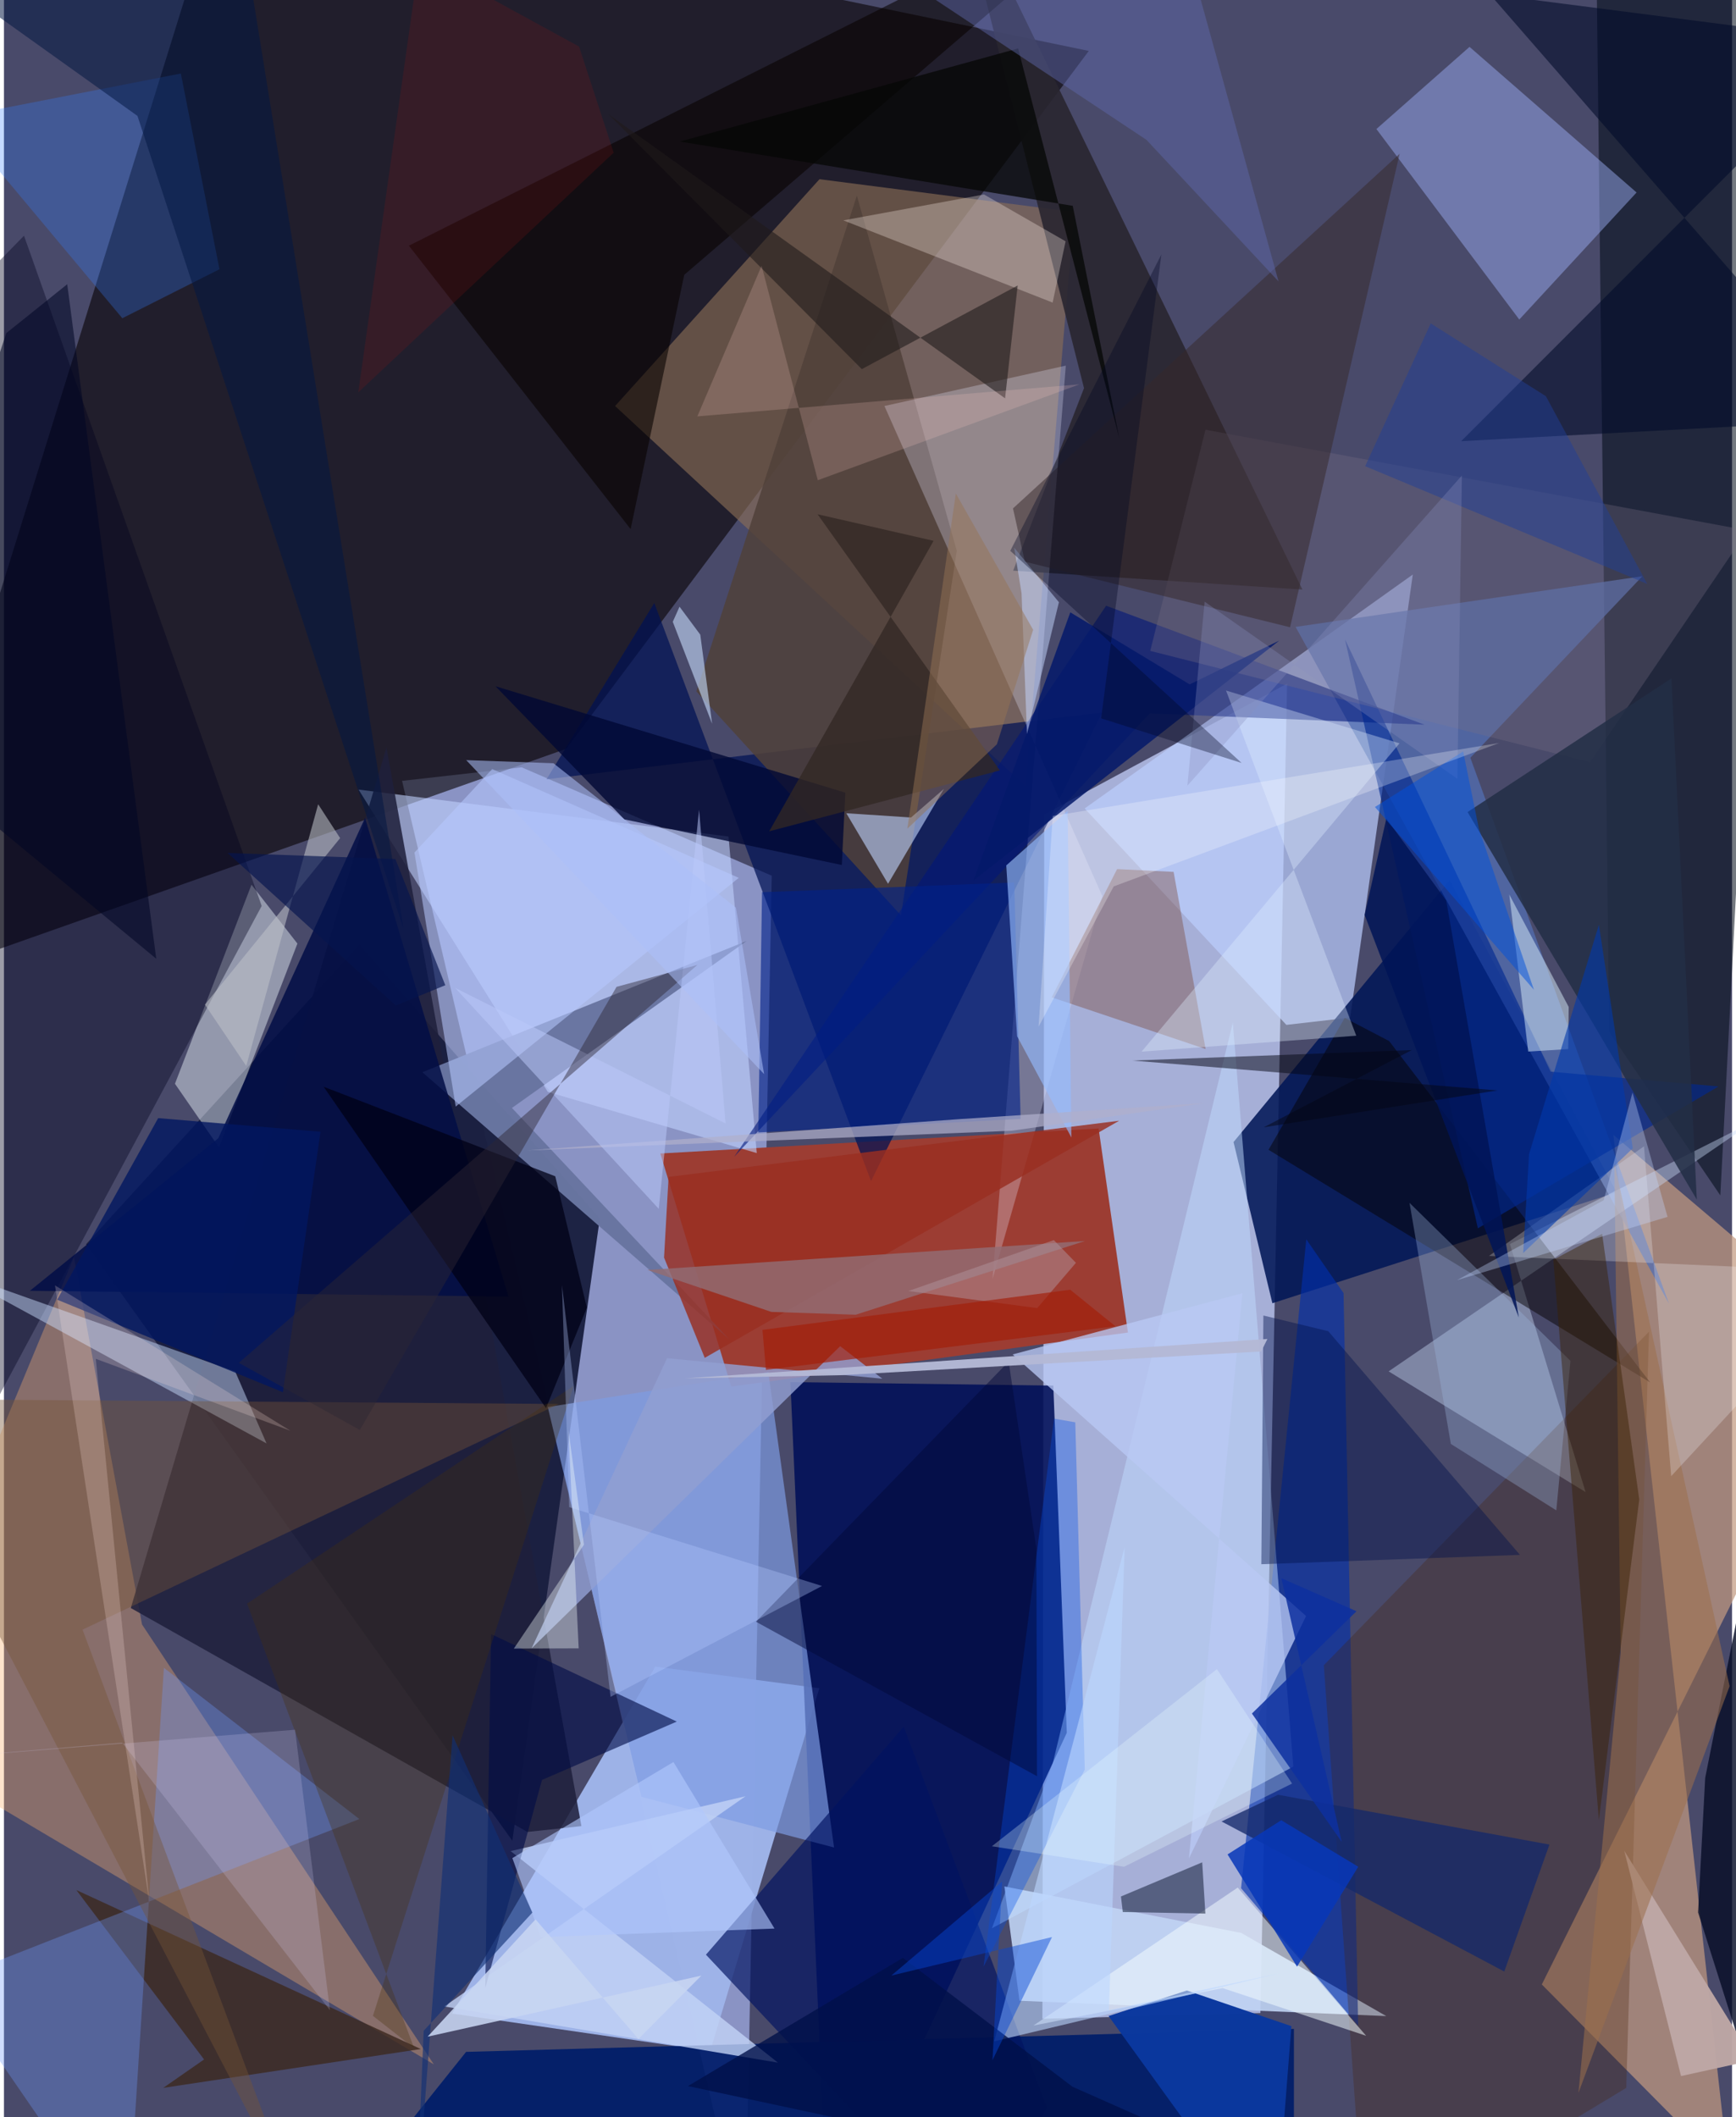 <svg xmlns="http://www.w3.org/2000/svg" width="228" height="278" viewBox="0 0 836 1024"><path fill="#494a6a" d="M0 0h836v1024H0z"/><path fill="#c6d0fb" fill-opacity=".749" d="M503.275 393.915l117.47-63.255-12.91 642.98-105.461 2.782z"/><path fill="#a7b5ed" fill-opacity=".686" d="M250.479 371.135l-57.883 6.545 166 708.32 12.833-662.458z"/><path fill="#060001" fill-opacity=".588" d="M-62 480.081L272.04 362.17 524.82 24.632 106.534-62z"/><path fill="#1a1f40" fill-opacity=".965" d="M171.949 456.964L288.256 589.3l-42.31 301.027L39.72 601.804z"/><path fill="#9eb3e8" fill-opacity=".996" d="M216.789 973.886l124.875 18.157L394.45 816.53l-79.32-10.452z"/><path fill="#9c3d33" d="M317.536 557.909l34.283 112.717L543.755 644.5l-14.195-98.705z"/><path fill="#bbcdfd" fill-opacity=".71" d="M522.812 391.025l158.746-113.148-30.296 214.278-30.869 3.547z"/><path fill="#000e57" fill-opacity=".871" d="M380.466 668.482L398.883 1086l115.29-247.908-6.526-167.929z"/><path fill="#c29980" fill-opacity=".718" d="M778.613 548.917l55.85 502.261-90.49-91.362L898 650.272z"/><path fill="#021656" fill-opacity=".871" d="M780.192 576.696L613.626 630.33l-18.79-77.958L699.38 425.715z"/><path fill="#000a17" fill-opacity=".545" d="M862.575-42.598L769.977-54.02l6.607 553.075 53.748 79.124z"/><path fill="#896d55" fill-opacity=".635" d="M517.707 102.537l-23.448 277.737-198.61-183.892 98.878-109.708z"/><path fill="#fcb36d" fill-opacity=".349" d="M66.798 785.714l141.17 212.758L-62 838.582 33.851 608.01z"/><path fill="#001153" fill-opacity=".722" d="M531.306 344.598L419.465 571.27 314.613 291.625l-52.12 85.279z"/><path fill="#c0d3f3" fill-opacity=".898" d="M598.566 934.9l-114.599-22.508 7.306 55.303 177.443 7.415z"/><path fill="#c1d3ff" fill-opacity=".58" d="M171.539 381.887l91.56 146.23 101.086 29.587L350.521 404.6z"/><path fill="#001d6a" fill-opacity=".929" d="M624.052 1051.787l-468.998 26.277 68.519-85.651 400.48-11.113z"/><path fill="#9db0f6" fill-opacity=".467" d="M663.95 62.41l45.052-39.738 80.816 70.426-56.746 61.448z"/><path fill="#002fac" fill-opacity=".62" d="M598.493 913.262l56.634 66.543-7.067-354.375-18.027-26.012z"/><path fill="#edf7fd" fill-opacity=".451" d="M104.019 554.966l-21.298-30.79 37.026-96.278 22.217 28.476z"/><path fill="#292630" fill-opacity=".902" d="M459.35-62l168.813 347.146-139.937-9.138 34.27-88.28z"/><path fill="#526eb3" fill-opacity=".745" d="M624.86 303.205l180.628 327.332-96.087-264.035 83.2-87.802z"/><path fill="#1f203b" fill-opacity=".863" d="M185.047 361.565L61.363 777.748l191.89 108.301 26.1-2.825z"/><path fill="#c9dbf7" fill-opacity=".412" d="M765.16 721.684l-36.61-119.98 119.105-59.989-177.8 121.564z"/><path fill="#c0dbff" fill-opacity=".506" d="M623.767 854.441l-29.28-359.87-87.204 358.61-29.33 79.45z"/><path fill="#504039" fill-opacity=".843" d="M412.611 94.617l48.338 171.77-27.005 176.355-98.966-108.322z"/><path fill="#7e9ce3" fill-opacity=".686" d="M308.404 869.046l93.173 24.52-31.801-229.916-106.704 16.89z"/><path fill="#e9e8ff" fill-opacity=".286" d="M478.256 618.552l35.44-441.712-87.747 19.529 105.425 237.068z"/><path fill="#00001d" fill-opacity=".384" d="M124.68 438.177L9.699 114.015l-54.084 55.231 15.808 554.758z"/><path fill="#482005" fill-opacity=".286" d="M784.82 1009.843L795.817 644.1 638.514 805.406 658.529 1086z"/><path fill="#cae0ff" fill-opacity=".471" d="M111.861 663.342L-62 601.72v-6.68l189.029 103.09z"/><path fill="#00177a" fill-opacity=".592" d="M533.197 292.965L353.26 559.498l201.058-214.42 132.886 5.432z"/><path fill="#6975a0" fill-opacity=".984" d="M359.286 455.123l-113.528 80.75 105.211 112-148.572-129.27z"/><path fill="#060100" fill-opacity=".482" d="M611.753 556.112l184.612 112.51-126.262-165.105-21.468-11.22z"/><path fill="#327fff" fill-opacity=".286" d="M104.267 130.224L85.574 35.549-23.84 56.929l81.099 96.994z"/><path fill="#020e46" fill-opacity=".847" d="M12.554 624.312l231.507 2.787-69.387-231.484-70.99 154.9z"/><path fill="#3d291f" fill-opacity=".816" d="M96.81 996.091l-61.788-81.939 166.636 76.891-124.593 18.782z"/><path fill="#763e2b" fill-opacity=".373" d="M506.862 482.363l74.448 24.997-15.473-85.663-27.322-1.346z"/><path fill="#6f9afe" fill-opacity=".329" d="M-28.412 958.419l200.34-78.612-94.559-73.151L59.391 1086z"/><path fill="#b8cbf4" fill-opacity=".639" d="M438.824 395.394l15.905-13.837-27.035 45.895-20.187-34.116z"/><path fill="#080201" fill-opacity=".584" d="M556.003-62L195.885 118.833l107.282 137.082 25.94-122.993z"/><path fill="#00228a" fill-opacity=".612" d="M491.832 541.2l-3.08-114.367-122.017 4.706-1.792 116.158z"/><path fill="#001361" fill-opacity=".663" d="M435.282 835.123L339.606 945.41 471.579 1086l32.932-66.696z"/><path fill="#0b389e" fill-opacity=".988" d="M622.823 979.974L614.563 1086l-80.18-110.916 37.864-12.355z"/><path fill="#c3d3f6" fill-opacity=".796" d="M245.12 895.31l113.626-26.518-145.727 101.66 161.432 27.184z"/><path fill="#992f21" fill-opacity=".824" d="M319.335 608.25l2.196-39.024 217.963-27.158-200.477 114.68z"/><path fill="#000834" fill-opacity=".792" d="M405.329 418.376l-105.193-22.07-62.345-64.391 169.246 51.47z"/><path fill="#002890" fill-opacity=".631" d="M748.232 518.326l-99.467-209.04 64.27 284.81 116.414-68.624z"/><path fill="#786e85" fill-opacity=".31" d="M581.254 207.843l262.251 48.724-76.154 112.108-212.81-53.851z"/><path fill="#765337" fill-opacity=".412" d="M38.023 788.19L268.45 679.05-62 676.56l205.02 392.99z"/><path fill="#000c2a" fill-opacity=".58" d="M718.84-2.762L898 203.028 704.966 213.38 898 20.284z"/><path fill="#926c73" fill-opacity=".824" d="M371.238 634.52l40.808 1.369 110.902-35.653L311.26 614.23z"/><path fill="#080e28" fill-opacity=".82" d="M843.93 754.91l24.347 323.886-48.705-153.82 3.435-65.09z"/><path fill="#fff4eb" fill-opacity=".302" d="M406.076 106.583l68.036-12.523 39.483 22.651-6.278 29.641z"/><path fill="#00114c" fill-opacity=".427" d="M733.398 752.046L640.644 643.85l-31.364-7.583-.995 120.29z"/><path fill="#000c47" fill-opacity=".616" d="M260.276 860.894l65.213-28.223-89.85-42.327-2.8 171.248z"/><path fill="#e1eeff" fill-opacity=".357" d="M550.36 508.632l103.842-7.692-62.997-166.957 83.928 25.538z"/><path fill="#232e46" fill-opacity=".851" d="M818.954 580.237l-12.263-252.14-98.64 64.653 59.033 99.402z"/><path fill="#bea8a6" fill-opacity=".965" d="M898 985.108l-30.589 45.098-83.549-135.042 27.464 108.949z"/><path fill="#b6c8ff" fill-opacity=".553" d="M218.54 535.212l136.947-110.626-119.285-52.618-37.614 40.37z"/><path fill="#9b6e4c" fill-opacity=".553" d="M761.69 1012.262l73.128-196.714-55.779-253.258 3.094 237.113z"/><path fill="#37292a" fill-opacity=".506" d="M622.186 303.386L675.194 74.37 488.146 245.896l5.723 25.78z"/><path fill="#000016" fill-opacity=".753" d="M154.643 525.613l112.059 43.311L282 632.482l-19.77 48.596z"/><path fill="#004ee8" fill-opacity=".345" d="M508.015 686.137l-34.124 265.059 48.978-95.296-4.592-167.975z"/><path fill="#f9f6ff" fill-opacity=".247" d="M898 615.263l-91.44 98.708-13.153-159.548-74.995 53.014z"/><path fill="#9eb7df" fill-opacity=".329" d="M699.96 698.375L679.975 581.79l77.858 76.418-6.85 72.309z"/><path fill="#919fd2" fill-opacity=".82" d="M320.783 656.917L255.267 797.24l149.275-146.147 20.374 15.734z"/><path fill="#95bcff" fill-opacity=".635" d="M516.394 550.175l-26.261-49-5.245-82.61 29.719-26.41z"/><path fill="#14296a" fill-opacity=".769" d="M589.032 880.974L725.81 953.56l21.85-61.41-131.306-24.09z"/><path fill="#b9c8f4" fill-opacity=".773" d="M599.117 625.475l-111.142 29.62 141.943 126.519-56.663 117.253z"/><path fill="#060706" fill-opacity=".765" d="M326.958 68.465l190.088 31.089 22.512 112.323-48.933-188.441z"/><path fill="#ddf2ff" fill-opacity=".478" d="M737.39 508.61l-9.157-75.96 28.74 54.364-.227 20.376z"/><path fill="#f3fdff" fill-opacity=".518" d="M498.022 979.688l98.838-66.735 62.122 71.685-69.423-23.073z"/><path fill="#031742" fill-opacity=".533" d="M-20.312-4.624l136.63-22.448 77.063 476.664L64.593 56.067z"/><path fill="#5f6bad" fill-opacity=".455" d="M552.714 67.638l63.893 68.47-51.462-186.24-186.894 1.945z"/><path fill="#afafcb" fill-opacity=".714" d="M487.413 546.915l93.5-13.418-118.464 7.767-209.194 15.134z"/><path fill="#09142e" fill-opacity=".506" d="M581.207 925.532l-1.526-24.787-39.31 16.516.889 7.525z"/><path fill="#452f0c" fill-opacity=".318" d="M198.432 990.6L178.498 975l97.143-304.764-158.05 105.379z"/><path fill="#021760" fill-opacity=".804" d="M134.947 673.372l18.19-125.98-78.53-6.598-48.862 87.819z"/><path fill="#04196a" fill-opacity=".851" d="M515.86 296.169l-46.902 129.786L616.94 309.833l-43.327 21.18z"/><path fill="#000736" fill-opacity=".467" d="M363.787 784.361L486.05 658.529l13.399 90.578.317 109.994z"/><path fill="#bcd6ff" fill-opacity=".596" d="M542.163 748.211l-7.605 224.048 82.053-17.778-137.53 32.821z"/><path fill="#322824" fill-opacity=".769" d="M481.786 372.625L393.604 248.73l56.127 12.85-79.509 140.487z"/><path fill="#1f1a1b" fill-opacity=".584" d="M484.308 192.664l-191.86-137.41 122.56 123.28 75.403-40.457z"/><path fill="#392102" fill-opacity=".447" d="M749.544 609.279l22.025 271.044 19.54-155.054-17.957-128.512z"/><path fill="#ffcfc8" fill-opacity=".192" d="M335.437 201.388l31.092-72.83 27.185 103.711 126.632-46.379z"/><path fill="#001457" fill-opacity=".855" d="M668.765 395.875l-10.51 46.652 74.608 194.723-35.122-201.62z"/><path fill="#d0ccf4" fill-opacity=".216" d="M57.192 842.837L-62 852.897l202.824-16.284 16.862 135.62z"/><path fill="#bbc9f9" fill-opacity=".525" d="M349.106 543.388L218.294 477.83l98.487 106.853 19.49-193.06z"/><path fill="#b1c7fd" fill-opacity=".616" d="M372.778 932.783L259.67 936.91l-13.712-38.21 77.92-46.468z"/><path fill="#0d309f" fill-opacity=".843" d="M647.176 890.881l-43.447-62.111 50.598-49.47-36.384-16.005z"/><path fill="#c4d5ff" fill-opacity=".506" d="M494.903 355.07l15.45-63.8-21.638-26.387 3.57 22.118z"/><path fill="#fee5e2" fill-opacity=".22" d="M24.693 621.7l113.866 70.293-94.132-34.769L70.442 920.76z"/><path fill="#103076" fill-opacity=".631" d="M255.633 925.042l-38.603-85.71-18.017 238.93 4.04-96.048z"/><path fill="#213f98" fill-opacity=".482" d="M794.989 282.45l-49.053-90.82-55.711-35.213-31.722 69.063z"/><path fill="#001049" fill-opacity=".788" d="M690.14 1086l-173.211-76.72-82.04-62.327-103.983 62.005z"/><path fill="#878fbf" fill-opacity=".318" d="M705.306 229.997L572.511 380.019l8.34-89.02 122.291 85.69z"/><path fill="#0038ac" fill-opacity=".608" d="M737.79 558.255l33.793-110.976 16.394 108.117-53.004 50.637z"/><path fill="#ae8f96" fill-opacity=".533" d="M499.859 632.684l-62.32-8.258 70.362-24.632 10.691 10.986z"/><path fill="#a31d08" fill-opacity=".659" d="M368.624 662.572l169.053-21.121-21.861-17.655-148.87 19.413z"/><path fill="#0051db" fill-opacity=".51" d="M705.93 363.46l7.588 37.348 26.634 77.907-76.908-88.396z"/><path fill="#9d1612" fill-opacity=".176" d="M278.216 22.514l16.756 51.33-123.563 115.932 29.567-209.478z"/><path fill="#bdc1c8" fill-opacity=".565" d="M152 388.987l-34.787 126.577-19.974-29.68 65.387-80.52z"/><path fill="#b6c9ff" fill-opacity=".337" d="M293.46 820.695l102.31-53.614-122.315-38.125-3.51-107.433z"/><path fill="#06154e" fill-opacity=".659" d="M108.188 412.547l81.169 2.923 24.152 61.05-23.929 9.798z"/><path fill="#967254" fill-opacity=".482" d="M460.487 238.677l37.41 65.94-17.552 55.378-43.315 40.809z"/><path fill="#2d2634" fill-opacity=".451" d="M335.48 466.703L113.622 659.147l58.556 32.488 124.184-214.34z"/><path fill="#f4fffc" fill-opacity=".373" d="M273.074 691.7l4.96 105.547-31.368.113 33.915-50.247z"/><path fill="#eefeff" fill-opacity=".271" d="M541.853 902.887l-63.924-9.916 108.866-85.67 36.356 55.349z"/><path fill="#000823" fill-opacity=".361" d="M598.732 369.02L486.83 266.423l73.105-143.335-29.156 224.353z"/><path fill="#abbffa" fill-opacity=".549" d="M223.618 367.647l42.214 1.507 88.285 69.857 13.63 80.499z"/><path fill="#c8d6f2" fill-opacity=".875" d="M306.936 986.205l-49.77-57.877-52.206 56.732 132.434-29.538z"/><path fill="#0838b8" fill-opacity=".851" d="M655.164 902.879l-29.61 48.325-33.611-54.284 25.975-16.541z"/><path fill="#b4b9d6" fill-opacity=".965" d="M611.213 647.614l-281.887 19.055 75.775-1.545 203.136-11.467z"/><path fill="#000624" fill-opacity=".557" d="M-62 351.563L73.681 463.717l-43.074-326.24-29.481 23.65z"/><path fill="#fffeff" fill-opacity=".263" d="M536.865 428.725l186.45-69.36-215.937 35.283-6.857 101.934z"/><path fill="#0546d3" fill-opacity=".459" d="M429.273 955.517l77.751-18.638-28.799 59.566 4.674-86.42z"/><path fill="#040715" fill-opacity=".506" d="M609.445 545.238l71.612-37.361-135.132 5.08 176.608 14.442z"/><path fill="#c3d9f8" fill-opacity=".608" d="M342.586 350.06l-5.727-43.103-10.036-13.515-3.266 7.299z"/><path fill="#c3d8ff" fill-opacity=".349" d="M702.94 619.164l70.965-38.655 13.938-52.081 16.95 60.118z"/></svg>